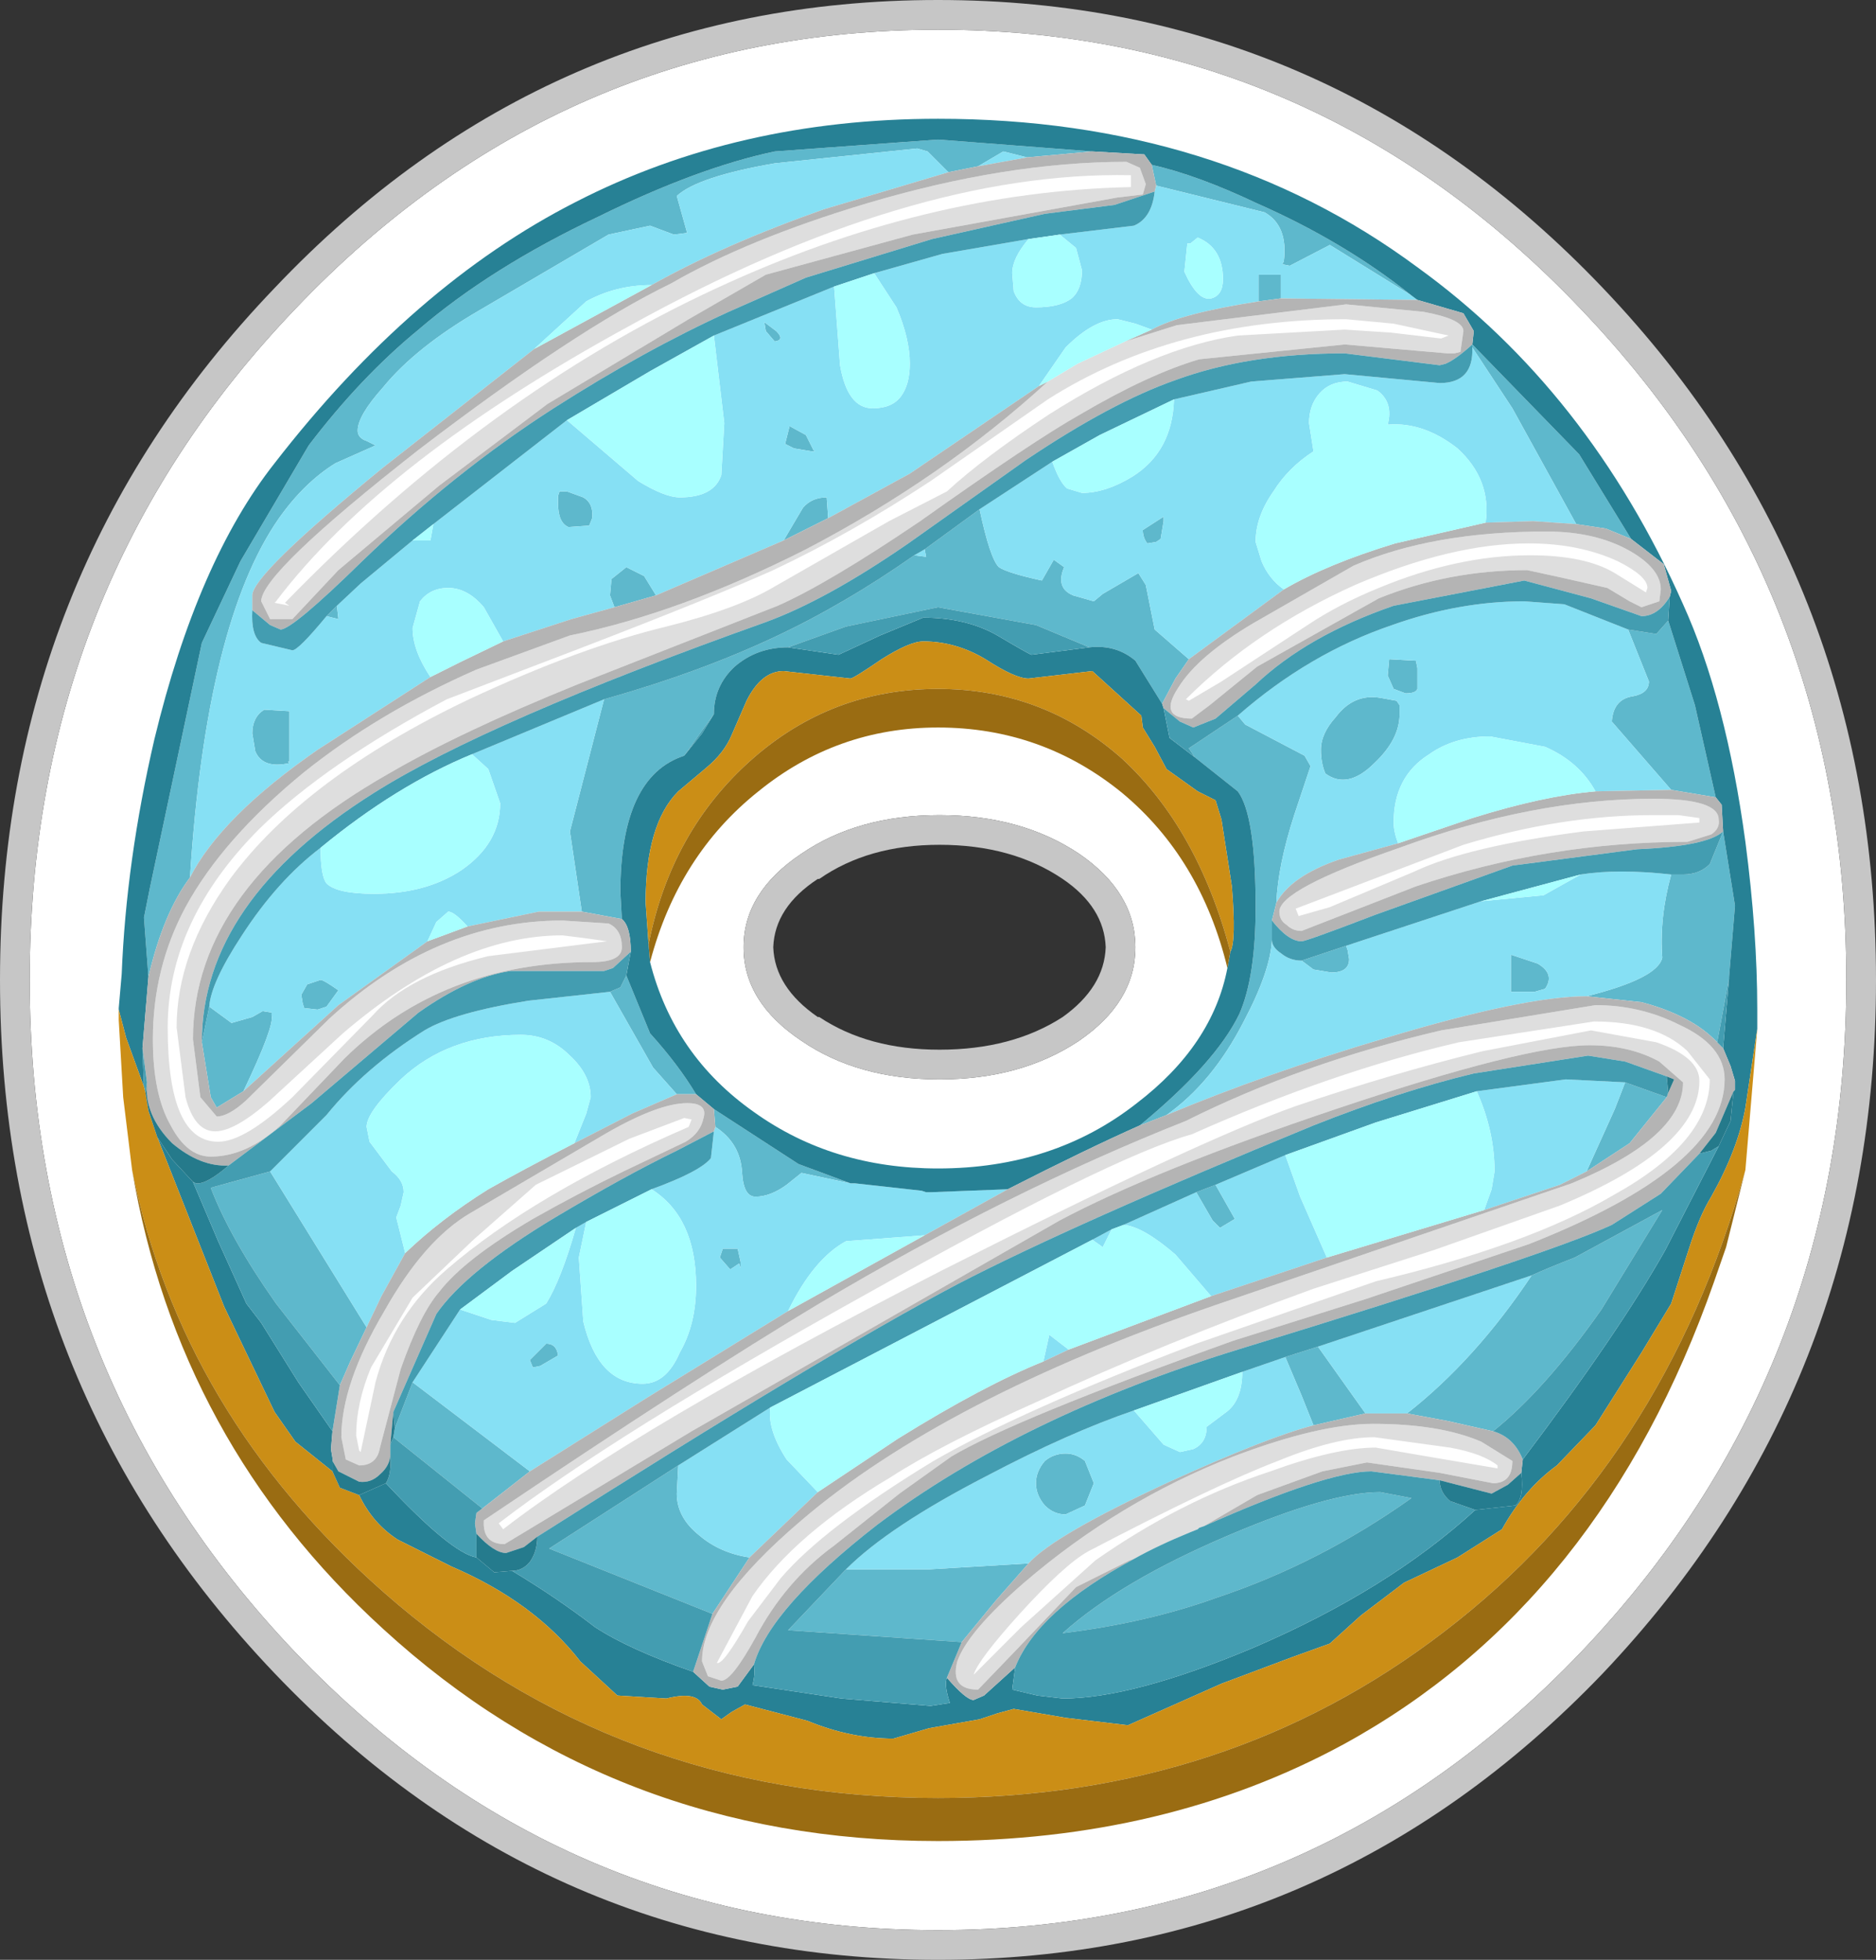 <?xml version="1.0" encoding="UTF-8" standalone="no"?>
<svg xmlns:ffdec="https://www.free-decompiler.com/flash" xmlns:xlink="http://www.w3.org/1999/xlink" ffdec:objectType="shape" height="66.0px" width="63.2px" xmlns="http://www.w3.org/2000/svg">
  <rect width="100%" height="100%" fill="#333333" stroke="none"/>
  <g transform="matrix(1.0, 0.0, 0.0, 1.0, 31.6, 33.0)">
    <path d="M6.65 -1.1 Q6.65 -2.95 4.75 -4.25 2.8 -5.55 0.05 -5.55 -2.7 -5.55 -4.6 -4.25 -6.55 -2.95 -6.55 -1.1 -6.55 0.75 -4.6 2.05 -2.7 3.35 0.05 3.35 2.8 3.35 4.75 2.05 6.65 0.75 6.65 -1.1 M30.6 0.0 Q30.6 13.25 21.65 22.65 12.7 32.0 0.0 32.0 -12.7 32.0 -21.65 22.65 -30.6 13.25 -30.6 0.0 -30.6 -13.25 -21.65 -22.6 -12.7 -32.0 0.0 -32.0 12.7 -32.0 21.65 -22.6 30.6 -13.25 30.6 0.0" fill="#ffffff" fill-rule="evenodd" stroke="none"/>
    <path d="M6.65 -1.1 Q6.65 0.75 4.75 2.05 2.8 3.35 0.05 3.35 -2.7 3.35 -4.6 2.05 -6.55 0.75 -6.55 -1.1 -6.55 -2.95 -4.6 -4.25 -2.7 -5.55 0.05 -5.55 2.8 -5.55 4.75 -4.25 6.65 -2.95 6.65 -1.1 M31.6 0.0 Q31.6 13.65 22.4 23.35 13.15 33.0 0.0 33.0 -13.15 33.0 -22.35 23.35 -31.6 13.65 -31.6 0.0 -31.6 -13.65 -22.35 -23.3 -13.15 -33.0 0.0 -33.0 13.15 -33.0 22.4 -23.3 31.6 -13.65 31.6 0.0 M5.65 -1.1 Q5.6 -2.45 4.2 -3.4 2.5 -4.55 0.05 -4.55 -2.35 -4.55 -4.0 -3.4 L-4.05 -3.4 Q-5.5 -2.45 -5.55 -1.1 -5.5 0.25 -4.05 1.25 L-4.0 1.25 Q-2.35 2.35 0.05 2.35 2.5 2.35 4.2 1.25 5.6 0.25 5.65 -1.1 M30.6 0.0 Q30.6 -13.25 21.65 -22.6 12.7 -32.0 0.0 -32.0 -12.7 -32.0 -21.65 -22.6 -30.6 -13.25 -30.6 0.0 -30.6 13.25 -21.65 22.65 -12.7 32.0 0.0 32.0 12.7 32.0 21.65 22.65 30.6 13.25 30.6 0.0" fill="#c6c6c6" fill-rule="evenodd" stroke="none"/>
    <path d="M-20.6 -12.25 L-20.25 -12.6 -20.2 -12.15 -20.6 -12.25 M3.0 -27.7 L2.2 -27.9 1.35 -27.4 0.35 -27.2 -0.35 -27.9 -0.7 -28.0 -5.5 -27.5 Q-8.1 -27.05 -8.8 -26.4 L-8.45 -25.15 -8.5 -25.15 -8.9 -25.1 -9.3 -25.25 -9.7 -25.4 -11.1 -25.1 -15.45 -22.55 Q-17.6 -21.3 -18.7 -19.95 -19.55 -19.0 -19.55 -18.5 -19.55 -18.25 -19.25 -18.15 L-18.95 -18.0 -20.3 -17.4 Q-21.35 -16.75 -22.2 -15.55 -24.65 -12.05 -25.2 -3.45 -26.1 -2.25 -26.6 -0.1 L-26.75 -2.1 -26.55 -3.1 -24.8 -11.35 -23.5 -14.1 -21.2 -18.0 Q-19.45 -20.3 -17.5 -21.9 -15.05 -24.0 -11.45 -25.7 -8.1 -27.35 -5.5 -27.9 L0.0 -28.3 5.2 -27.9 3.0 -27.7 M7.35 -26.75 L7.2 -27.45 Q8.75 -27.1 10.75 -26.15 13.7 -24.85 15.95 -23.05 L13.2 -24.75 11.85 -24.05 11.6 -24.1 11.65 -24.2 Q11.8 -25.4 11.0 -25.85 L7.35 -26.75 M18.0 -21.4 L21.6 -17.7 23.35 -14.85 22.5 -15.2 21.5 -15.35 19.35 -19.25 18.0 -21.3 18.0 -21.4 M24.6 -12.1 L25.5 -9.25 26.2 -6.15 24.7 -6.4 22.7 -8.7 Q22.75 -9.45 23.4 -9.55 23.95 -9.65 23.95 -10.05 L23.25 -11.8 24.2 -11.65 24.6 -12.1 M26.45 -5.0 L26.85 -2.5 26.65 -0.1 26.65 -0.05 26.25 2.1 Q25.4 1.2 23.7 0.75 L21.85 0.55 Q24.25 -0.05 24.4 -0.75 24.3 -2.1 24.7 -3.55 L25.1 -3.55 Q25.65 -3.55 26.0 -3.9 L26.45 -5.0 M-3.7 -15.55 L-5.2 -14.8 -4.55 -15.9 Q-4.25 -16.25 -3.75 -16.25 L-3.7 -15.55 M-9.5 -12.95 L-10.9 -12.55 -11.05 -12.95 -11.0 -13.5 -10.5 -13.9 -9.9 -13.6 -9.5 -12.95 M-24.8 2.1 L-24.55 0.9 -23.8 1.45 -23.1 1.25 -22.75 1.05 -22.45 1.1 -22.45 1.2 Q-22.35 1.55 -23.4 3.75 L-24.3 4.3 -24.5 3.95 -24.8 2.1 M-11.25 -9.45 Q-8.05 -10.35 -5.5 -11.55 -3.15 -12.65 -0.8 -14.3 L-0.4 -14.25 -0.45 -14.5 1.4 -15.85 Q1.75 -14.2 2.05 -13.9 2.35 -13.7 3.5 -13.45 L3.9 -14.15 4.25 -13.9 Q3.95 -13.2 4.55 -12.95 L5.25 -12.75 5.55 -13.0 6.75 -13.7 7.0 -13.3 7.2 -12.3 7.3 -11.8 8.45 -10.8 8.0 -10.15 7.55 -9.3 6.65 -10.75 Q6.0 -11.3 5.1 -11.2 L3.3 -11.95 0.0 -12.55 -3.1 -11.9 -5.05 -11.2 Q-6.1 -11.2 -6.85 -10.55 -7.55 -9.9 -7.55 -8.95 L-8.55 -7.55 Q-10.7 -6.85 -10.7 -2.95 L-10.65 -2.05 -12.0 -2.3 -12.4 -5.0 -11.25 -9.45 M11.55 -22.95 L10.8 -22.85 10.8 -23.75 11.55 -23.75 11.55 -22.95 M8.65 -7.5 L8.45 -7.8 10.1 -8.9 10.35 -8.6 12.35 -7.55 12.55 -7.2 12.0 -5.55 Q11.45 -3.85 11.4 -2.6 L11.25 -2.0 11.25 -1.35 Q11.2 -0.3 10.3 1.4 9.25 3.45 7.7 4.55 L6.8 4.9 Q9.35 2.8 10.15 1.15 10.7 -0.1 10.7 -2.45 10.7 -5.55 10.1 -6.35 L8.65 -7.5 M7.6 -15.6 L7.6 -15.45 7.5 -14.85 7.35 -14.75 7.05 -14.7 Q6.9 -14.9 6.9 -15.15 L7.6 -15.6 M-10.5 -0.15 L-9.7 1.8 Q-8.75 2.85 -8.15 3.85 L-8.8 3.85 -9.6 2.95 -11.05 0.4 -10.7 0.25 -10.5 -0.15 M-7.55 4.35 L-4.7 6.2 -2.95 6.85 -4.6 6.5 -5.1 6.9 Q-5.65 7.3 -6.15 7.3 -6.55 7.3 -6.6 6.5 -6.65 5.5 -7.5 4.95 L-7.55 4.35 M13.05 -6.95 Q12.9 -7.3 12.9 -7.75 12.9 -8.3 13.4 -8.85 14.0 -9.65 14.9 -9.5 L15.45 -9.4 15.55 -9.25 15.55 -8.95 Q15.55 -8.1 14.7 -7.3 13.8 -6.4 13.05 -6.95 M16.15 -10.5 L16.15 -9.8 Q16.1 -9.65 15.75 -9.65 L15.35 -9.8 15.15 -10.25 15.2 -10.8 16.1 -10.75 16.15 -10.5 M13.75 -1.15 L13.8 -1.0 13.85 -0.7 Q13.85 -0.25 13.25 -0.25 L12.65 -0.35 12.25 -0.65 13.75 -1.15 M20.45 0.3 L20.1 0.4 19.3 0.4 19.3 -0.3 19.3 -0.85 20.2 -0.55 Q20.8 -0.2 20.45 0.3 M24.55 3.95 L23.3 5.5 21.85 6.45 22.8 4.35 23.15 3.45 24.55 3.95 M-6.35 19.45 L-7.6 21.35 -13.1 19.15 -8.75 16.35 -8.8 17.3 Q-8.8 18.1 -8.05 18.7 -7.35 19.3 -6.35 19.45 M20.0 9.95 Q20.55 9.7 21.45 9.35 L24.4 7.75 22.35 11.1 Q20.45 13.8 18.7 15.2 L17.15 14.85 15.8 14.6 Q18.1 12.8 20.0 9.95 M9.35 6.9 L10.0 8.05 9.5 8.35 9.25 8.1 8.7 7.15 9.35 6.9 M-3.1 19.85 L-0.3 19.85 3.05 19.65 1.95 20.9 0.8 22.3 -5.05 21.9 -3.1 19.85 M12.65 15.0 L12.25 14.0 11.7 12.7 12.8 12.35 14.4 14.6 12.65 15.0 M5.25 16.95 L4.95 17.7 4.3 18.0 Q3.9 18.0 3.6 17.7 3.3 17.35 3.3 16.95 3.3 16.55 3.6 16.2 3.9 15.95 4.3 15.95 4.65 15.95 4.95 16.2 L5.25 16.95 M14.9 17.25 L15.95 17.45 Q12.85 19.65 9.4 20.8 7.05 21.65 4.2 22.0 6.15 20.25 9.8 18.7 13.2 17.25 14.9 17.25 M-21.85 -9.05 L-21.85 -7.35 -21.9 -7.35 -21.85 -7.3 Q-22.75 -7.1 -23.0 -7.7 L-23.1 -8.3 Q-23.1 -8.85 -22.7 -9.1 L-21.85 -9.05 M-5.5 -21.5 L-5.8 -21.85 -5.85 -22.15 -5.45 -21.85 Q-5.15 -21.55 -5.5 -21.5 M-4.2 -17.85 L-4.15 -17.8 -4.25 -17.8 -4.85 -17.9 -5.15 -18.05 -5.0 -18.65 -4.45 -18.35 -4.2 -17.85 M-12.8 -16.05 L-12.8 -16.3 -12.75 -16.45 -12.5 -16.45 -11.95 -16.25 Q-11.6 -16.05 -11.65 -15.55 L-11.75 -15.3 -12.45 -15.25 Q-12.8 -15.4 -12.8 -16.05 M-19.25 11.7 L-19.8 12.85 -20.15 13.65 -22.3 10.9 Q-23.85 8.7 -24.5 7.0 L-22.5 6.45 -19.25 11.7 M-6.75 9.05 L-6.65 9.5 -6.65 9.7 -6.7 9.55 -7.0 9.75 -7.35 9.35 -7.25 9.05 -6.75 9.05 M-17.7 13.55 L-13.75 16.55 -15.35 17.8 -18.35 15.4 -18.3 15.1 -17.7 13.55 M-12.8 12.65 L-13.4 13.0 -13.65 13.05 -13.75 12.8 -13.2 12.25 Q-12.85 12.25 -12.8 12.65 M-20.2 0.35 L-20.6 0.9 -20.9 1.0 -21.35 0.95 -21.4 0.8 -21.45 0.5 -21.25 0.15 -20.8 0.0 Q-20.7 0.0 -20.2 0.35" fill="#5eb8cc" fill-rule="evenodd" stroke="none"/>
    <path d="M4.1 -25.1 L6.6 -25.4 Q7.2 -25.65 7.3 -26.55 L7.35 -26.75 11.0 -25.85 Q11.8 -25.4 11.65 -24.2 L11.6 -24.1 11.85 -24.05 13.2 -24.75 15.95 -23.05 16.15 -22.9 11.55 -22.95 11.55 -23.75 10.8 -23.75 10.8 -22.85 Q8.2 -22.45 7.2 -21.9 L6.65 -22.1 6.05 -22.25 Q5.25 -22.25 4.3 -21.3 L3.4 -20.0 -0.95 -17.05 -3.7 -15.55 -3.75 -16.25 Q-4.25 -16.25 -4.55 -15.9 L-5.2 -14.8 -9.5 -12.95 -9.9 -13.6 -10.5 -13.9 -11.0 -13.5 -11.05 -12.95 -10.9 -12.55 -12.35 -12.15 -14.65 -11.4 -15.3 -12.55 Q-15.85 -13.2 -16.5 -13.2 -17.1 -13.2 -17.45 -12.75 L-17.7 -11.85 Q-17.7 -11.1 -17.1 -10.2 L-20.9 -7.75 Q-24.15 -5.5 -25.2 -3.45 -24.65 -12.05 -22.2 -15.55 -21.35 -16.75 -20.3 -17.4 L-18.95 -18.0 -19.25 -18.15 Q-19.55 -18.25 -19.55 -18.5 -19.55 -19.0 -18.7 -19.95 -17.6 -21.3 -15.45 -22.55 L-11.1 -25.1 -9.7 -25.4 -9.3 -25.25 -8.9 -25.1 -8.5 -25.15 -8.45 -25.15 -8.8 -26.4 Q-8.1 -27.05 -5.5 -27.5 L-0.7 -28.0 -0.35 -27.9 0.35 -27.2 -3.85 -25.95 Q-7.25 -24.75 -9.65 -23.4 -10.85 -23.4 -11.85 -22.85 L-13.6 -21.25 -18.7 -17.25 Q-23.1 -13.65 -23.1 -12.95 L-23.1 -12.45 Q-23.15 -11.6 -22.8 -11.35 L-21.75 -11.1 Q-21.55 -11.1 -20.6 -12.25 L-20.2 -12.15 -20.25 -12.6 -19.45 -13.35 -17.7 -14.8 -17.1 -14.8 -17.0 -15.35 -12.5 -18.85 -10.1 -16.8 Q-9.2 -16.25 -8.7 -16.25 -7.55 -16.25 -7.3 -17.0 L-7.2 -18.75 -7.55 -21.7 -3.5 -23.35 -3.3 -20.7 Q-3.05 -19.25 -2.2 -19.25 -1.55 -19.25 -1.25 -19.65 -0.95 -20.05 -0.95 -20.75 -0.95 -21.6 -1.4 -22.65 L-2.15 -23.8 0.15 -24.45 3.05 -24.95 Q2.5 -24.3 2.5 -23.8 L2.55 -23.2 Q2.75 -22.65 3.3 -22.65 4.1 -22.65 4.5 -22.95 4.85 -23.25 4.85 -23.9 L4.65 -24.65 4.1 -25.1 M1.35 -27.4 L2.2 -27.9 3.0 -27.7 1.35 -27.4 M8.3 -23.85 Q8.75 -22.85 9.2 -22.95 9.6 -23.05 9.6 -23.6 9.6 -24.65 8.75 -25.0 L8.5 -24.8 8.4 -24.8 8.3 -23.85 M7.95 -19.55 L10.55 -20.15 13.7 -20.4 15.3 -20.25 16.9 -20.1 Q18.05 -20.1 18.0 -21.3 L19.35 -19.25 21.5 -15.35 20.05 -15.45 18.45 -15.4 Q18.65 -16.85 17.5 -17.9 16.35 -18.8 15.15 -18.7 15.35 -19.45 14.8 -19.85 L13.8 -20.15 Q13.2 -20.15 12.85 -19.75 12.5 -19.35 12.5 -18.75 L12.65 -17.8 Q11.8 -17.25 11.3 -16.45 10.7 -15.6 10.7 -14.75 L10.9 -14.1 Q11.15 -13.5 11.65 -13.15 L8.45 -10.8 7.3 -11.8 7.2 -12.3 7.0 -13.3 6.75 -13.7 5.55 -13.0 5.25 -12.75 4.55 -12.95 Q3.95 -13.2 4.25 -13.9 L3.9 -14.15 3.5 -13.45 Q2.35 -13.7 2.05 -13.9 1.75 -14.2 1.4 -15.85 L3.85 -17.45 Q4.1 -16.75 4.35 -16.55 L4.85 -16.4 Q5.65 -16.4 6.55 -16.95 7.9 -17.8 7.95 -19.55 M-24.55 0.9 Q-24.5 0.1 -23.45 -1.5 -22.25 -3.35 -20.8 -4.45 -20.8 -3.5 -20.6 -3.25 -20.25 -2.9 -19.0 -2.9 -17.25 -2.9 -16.05 -3.7 -14.75 -4.6 -14.75 -5.95 L-15.15 -7.1 -15.7 -7.6 -11.25 -9.45 -12.4 -5.0 -12.0 -2.3 -13.45 -2.3 -15.85 -1.8 Q-16.3 -2.3 -16.5 -2.3 L-16.9 -1.95 -17.2 -1.3 -20.2 0.85 -23.4 3.75 Q-22.35 1.55 -22.45 1.2 L-22.45 1.1 -22.75 1.05 -23.1 1.25 -23.8 1.45 -24.55 0.9 M-0.8 -14.3 L-0.45 -14.5 -0.4 -14.25 -0.8 -14.3 M10.1 -8.9 Q12.5 -11.0 15.3 -11.95 17.55 -12.75 19.75 -12.75 L21.1 -12.65 23.25 -11.8 23.95 -10.05 Q23.95 -9.65 23.4 -9.55 22.75 -9.45 22.7 -8.7 L24.7 -6.4 22.15 -6.35 Q21.6 -7.35 20.45 -7.85 L18.6 -8.2 Q17.4 -8.2 16.55 -7.6 15.35 -6.85 15.35 -5.3 15.35 -5.0 15.5 -4.6 L13.5 -4.05 Q11.9 -3.5 11.4 -2.6 11.45 -3.85 12.0 -5.55 L12.55 -7.2 12.35 -7.55 10.35 -8.6 10.1 -8.9 M7.6 -15.6 L6.9 -15.15 Q6.9 -14.9 7.05 -14.7 L7.35 -14.75 7.5 -14.85 7.6 -15.45 7.6 -15.6 M-2.95 6.85 L-2.8 6.85 -0.55 7.1 -0.4 7.15 -0.25 7.15 2.35 7.05 -0.45 8.6 -3.1 8.8 Q-4.2 9.4 -5.05 11.15 L-9.85 14.1 -13.75 16.55 -17.7 13.55 -16.1 11.1 -15.05 11.45 -14.25 11.55 -13.2 10.9 Q-12.7 10.1 -12.2 8.35 L-11.85 8.15 -12.1 9.35 -11.95 11.5 Q-11.45 13.6 -9.95 13.6 -9.15 13.6 -8.7 12.55 -8.15 11.6 -8.15 10.3 -8.15 8.0 -9.65 7.05 -8.0 6.45 -7.65 6.0 L-7.55 5.1 -7.5 4.95 Q-6.65 5.5 -6.6 6.5 -6.55 7.3 -6.15 7.3 -5.65 7.3 -5.1 6.9 L-4.6 6.5 -2.95 6.85 M13.05 -6.95 Q13.8 -6.4 14.7 -7.3 15.55 -8.1 15.55 -8.95 L15.55 -9.25 15.45 -9.4 14.9 -9.5 Q14.0 -9.65 13.4 -8.85 12.9 -8.3 12.9 -7.75 12.9 -7.3 13.05 -6.95 M16.15 -10.5 L16.1 -10.75 15.2 -10.8 15.15 -10.25 15.35 -9.8 15.75 -9.65 Q16.1 -9.65 16.15 -9.8 L16.15 -10.5 M12.25 -0.65 L12.65 -0.35 13.25 -0.25 Q13.85 -0.25 13.85 -0.7 L13.8 -1.0 13.75 -1.15 18.3 -2.65 20.4 -2.85 21.65 -3.55 Q22.9 -3.75 24.7 -3.55 24.3 -2.1 24.4 -0.75 24.25 -0.05 21.85 0.55 19.75 0.55 15.1 1.95 11.05 3.15 7.7 4.55 9.25 3.45 10.3 1.4 11.2 -0.3 11.25 -1.35 11.25 -1.1 11.55 -0.9 11.85 -0.65 12.25 -0.65 M20.45 0.3 Q20.8 -0.2 20.2 -0.55 L19.3 -0.85 19.3 -0.3 19.3 0.4 20.1 0.4 20.45 0.3 M21.85 6.45 L20.95 6.9 18.4 7.75 18.65 7.05 18.75 6.45 Q18.75 5.1 18.15 3.75 L21.15 3.35 23.15 3.45 22.8 4.35 21.85 6.45 M13.1 9.35 L9.2 10.65 8.0 9.25 Q6.9 8.3 6.25 8.25 L8.7 7.15 9.25 8.1 9.5 8.35 10.0 8.05 9.35 6.9 11.7 5.9 12.2 7.3 13.1 9.35 M4.4 12.45 L3.55 12.85 3.75 11.95 4.4 12.45 M-4.05 17.25 L-6.35 19.45 Q-7.35 19.3 -8.05 18.7 -8.8 18.1 -8.8 17.3 L-8.75 16.35 -5.65 14.4 Q-5.75 15.15 -5.1 16.15 L-4.05 17.25 M12.8 12.35 L16.55 11.1 20.0 9.95 Q18.1 12.8 15.8 14.6 L14.4 14.6 12.8 12.35 M5.85 8.4 L5.55 9.0 5.2 8.75 5.85 8.4 M6.6 14.5 L7.6 15.65 8.15 15.9 8.6 15.8 Q9.05 15.6 9.05 15.05 L9.65 14.6 Q10.25 14.2 10.25 13.2 L11.7 12.7 12.25 14.0 12.65 15.0 Q11.1 15.4 7.8 16.9 3.9 18.7 3.05 19.65 L-0.3 19.85 -3.1 19.85 Q-1.65 18.4 1.65 16.7 4.4 15.25 6.6 14.5 M5.25 16.95 L4.95 16.2 Q4.65 15.95 4.3 15.95 3.9 15.95 3.6 16.2 3.3 16.55 3.3 16.95 3.3 17.35 3.6 17.7 3.9 18.0 4.3 18.0 L4.95 17.7 5.25 16.95 M-21.85 -9.05 L-22.7 -9.1 Q-23.1 -8.85 -23.1 -8.3 L-23.0 -7.7 Q-22.75 -7.1 -21.85 -7.3 L-21.9 -7.35 -21.85 -7.35 -21.85 -9.05 M-5.5 -21.5 Q-5.15 -21.55 -5.45 -21.85 L-5.85 -22.15 -5.8 -21.85 -5.5 -21.5 M-4.2 -17.85 L-4.45 -18.35 -5.0 -18.65 -5.15 -18.05 -4.85 -17.9 -4.25 -17.8 -4.15 -17.8 -4.2 -17.85 M-12.8 -16.05 Q-12.8 -15.4 -12.45 -15.25 L-11.75 -15.3 -11.65 -15.55 Q-11.6 -16.05 -11.95 -16.25 L-12.5 -16.45 -12.75 -16.45 -12.8 -16.3 -12.8 -16.05 M-8.8 3.85 L-10.3 4.5 -12.25 5.5 -11.85 4.5 -11.7 3.95 Q-11.7 3.2 -12.4 2.55 -13.1 1.85 -14.05 1.85 -16.5 1.85 -18.1 3.35 -19.25 4.45 -19.25 4.95 L-19.15 5.45 -18.4 6.45 Q-18.0 6.75 -18.0 7.15 L-18.1 7.6 -18.25 8.0 -17.95 9.2 -18.75 10.65 -19.25 11.7 -22.5 6.45 -20.6 4.55 Q-19.3 2.95 -17.3 1.7 -16.3 1.1 -13.8 0.7 L-11.05 0.4 -9.6 2.95 -8.8 3.85 M-6.75 9.05 L-7.25 9.05 -7.35 9.35 -7.0 9.75 -6.7 9.55 -6.65 9.7 -6.65 9.5 -6.75 9.05 M-12.8 12.65 Q-12.85 12.25 -13.2 12.25 L-13.75 12.8 -13.65 13.05 -13.4 13.0 -12.8 12.65 M-20.2 0.35 Q-20.7 0.0 -20.8 0.0 L-21.25 0.15 -21.45 0.5 -21.4 0.8 -21.35 0.95 -20.9 1.0 -20.6 0.9 -20.2 0.35" fill="#86e0f4" fill-rule="evenodd" stroke="none"/>
    <path d="M5.2 -27.9 L0.0 -28.3 -5.5 -27.9 Q-8.1 -27.35 -11.45 -25.7 -15.05 -24.0 -17.5 -21.9 -19.45 -20.3 -21.2 -18.0 L-23.5 -14.1 -24.8 -11.35 -26.55 -3.1 -26.75 -2.1 -26.6 -0.1 -26.8 2.3 -26.75 3.6 -27.35 1.95 -27.6 1.0 -27.6 0.95 -27.5 -0.2 Q-27.35 -4.0 -26.4 -8.1 -24.95 -14.1 -22.35 -17.4 -17.7 -23.4 -12.2 -26.2 -6.75 -29.0 0.0 -29.0 9.4 -29.0 16.15 -24.0 21.9 -19.85 25.1 -12.65 26.55 -9.45 27.2 -4.65 27.6 -1.6 27.6 1.0 L27.6 1.65 27.2 4.3 Q26.95 5.7 26.05 7.3 25.65 7.95 25.3 9.05 L24.7 10.9 23.7 12.55 22.15 15.0 20.85 16.35 Q19.75 17.15 19.0 18.5 L17.5 19.45 15.7 20.3 14.25 21.4 13.2 22.35 11.95 22.8 9.55 23.7 6.4 25.1 4.3 24.85 2.55 24.55 2.0 24.7 1.4 24.9 -0.3 25.2 -1.5 25.55 Q-2.95 25.55 -4.4 24.95 L-6.5 24.4 -6.95 24.65 -7.3 24.9 -7.95 24.4 Q-8.15 23.95 -9.15 24.2 L-10.8 24.1 -12.05 22.95 Q-13.6 20.95 -16.4 19.75 L-18.2 18.85 Q-19.05 18.3 -19.5 17.35 L-18.6 16.95 Q-16.4 19.3 -15.55 19.45 L-14.95 19.95 -14.35 19.9 Q-12.85 20.8 -11.55 21.8 -10.4 22.55 -8.25 23.3 L-7.7 23.8 -7.25 23.9 -6.75 23.8 -6.2 23.05 Q-6.15 23.4 -6.25 23.75 L-3.25 24.2 -0.25 24.45 0.4 24.35 Q0.2 23.75 0.3 23.5 0.95 24.25 1.2 24.25 L1.55 24.1 2.6 23.15 2.5 23.9 3.35 24.1 4.2 24.2 Q6.55 24.2 10.6 22.5 15.15 20.55 18.1 17.85 L19.45 17.7 Q19.75 17.45 19.65 16.6 L19.7 16.15 Q22.95 11.85 24.5 9.1 L26.3 5.6 26.7 4.75 26.8 3.75 26.85 3.7 26.85 3.4 26.7 2.9 26.45 2.3 26.65 -0.05 26.65 -0.1 26.85 -2.5 26.45 -5.0 26.4 -5.9 26.2 -6.15 25.5 -9.25 24.6 -12.1 24.65 -12.9 24.7 -13.1 24.45 -14.0 23.35 -14.85 21.6 -17.7 18.0 -21.4 18.05 -21.85 17.7 -22.45 16.15 -22.9 15.95 -23.05 Q13.7 -24.85 10.75 -26.15 8.75 -27.1 7.2 -27.45 L6.95 -27.8 5.2 -27.9 M7.55 -9.3 L7.6 -9.15 7.8 -8.15 8.65 -7.5 10.1 -6.35 Q10.7 -5.55 10.7 -2.45 10.7 -0.1 10.15 1.15 9.35 2.8 6.8 4.9 5.0 5.7 2.35 7.05 L-0.25 7.15 -0.4 7.15 -0.55 7.1 -2.8 6.85 -2.95 6.85 -4.7 6.2 -7.55 4.35 -8.15 3.85 Q-8.75 2.85 -9.7 1.8 L-10.5 -0.15 -10.35 -0.95 Q-10.35 -1.8 -10.65 -2.05 L-10.7 -2.95 Q-10.7 -6.85 -8.55 -7.55 L-7.95 -8.3 -7.55 -8.95 Q-7.55 -9.9 -6.85 -10.55 -6.1 -11.2 -5.05 -11.2 L-3.35 -10.95 -1.95 -11.6 -0.5 -12.2 Q0.95 -12.2 2.0 -11.6 3.1 -10.95 3.15 -10.95 L5.1 -11.2 Q6.0 -11.3 6.65 -10.75 L7.55 -9.3 M9.85 -0.95 Q10.05 -1.3 9.9 -3.15 L9.55 -5.4 9.35 -6.05 8.75 -6.35 7.7 -7.1 7.3 -7.85 6.9 -8.5 6.85 -8.9 5.2 -10.4 3.05 -10.15 Q2.6 -10.15 1.6 -10.8 0.6 -11.4 -0.5 -11.4 -0.95 -11.4 -1.9 -10.8 -2.85 -10.15 -2.95 -10.15 L-5.2 -10.4 Q-5.95 -10.4 -6.45 -9.4 L-6.95 -8.25 Q-7.2 -7.65 -7.8 -7.15 L-8.75 -6.35 Q-9.85 -5.25 -9.85 -2.6 L-9.75 -1.2 -9.7 -0.6 Q-8.9 2.55 -6.2 4.45 -3.55 6.35 0.0 6.35 3.9 6.35 6.7 4.15 9.25 2.2 9.75 -0.4 L9.85 -0.95 M-20.4 15.2 L-20.45 15.8 -20.4 16.1 -20.4 16.2 -20.4 16.55 -21.65 15.55 -22.35 14.55 -24.05 11.0 -26.3 5.3 -25.8 6.05 -25.1 6.8 -24.25 8.8 -23.3 10.9 -22.8 11.55 -21.55 13.55 -20.4 15.2" fill="#278195" fill-rule="evenodd" stroke="none"/>
    <path d="M-22.3 -12.75 Q-18.7 -17.5 -10.35 -22.05 -0.95 -27.25 6.5 -27.1 L6.5 -26.7 Q-0.45 -26.55 -7.45 -23.3 -15.15 -19.75 -22.0 -12.7 L-21.85 -12.6 -22.35 -12.7 -22.3 -12.75 M10.1 -21.7 Q7.3 -21.3 3.75 -19.05 1.55 -17.6 0.3 -16.45 L-1.65 -15.45 -5.5 -13.25 Q-6.75 -12.5 -9.15 -11.9 -12.05 -11.2 -15.8 -9.45 -21.35 -6.8 -23.85 -3.4 -25.65 -0.9 -25.65 1.6 L-25.35 3.95 Q-25.05 5.1 -24.35 5.1 -23.7 5.1 -22.55 4.1 L-20.05 1.8 Q-16.2 -1.5 -12.65 -1.5 L-11.85 -1.4 -11.15 -1.3 -15.15 -0.8 Q-17.85 -0.15 -19.05 1.2 L-21.75 3.95 Q-23.35 5.45 -24.25 5.45 -25.95 5.45 -25.95 1.6 -25.95 -2.0 -22.85 -5.1 -20.6 -7.3 -16.55 -9.45 L-12.1 -11.15 Q-7.55 -12.9 -5.55 -13.8 -2.9 -15.05 -0.25 -16.8 L3.7 -19.55 Q7.95 -22.25 13.75 -22.25 L15.35 -22.1 17.2 -21.7 16.95 -21.6 15.25 -21.8 13.7 -21.9 10.1 -21.7 M8.35 -9.45 Q10.7 -11.8 14.05 -13.3 17.3 -14.7 19.9 -14.7 21.6 -14.7 22.9 -14.1 23.9 -13.6 23.9 -13.2 L23.85 -13.05 22.8 -13.7 Q21.8 -14.3 19.95 -14.3 17.5 -14.3 14.85 -13.2 13.5 -12.65 12.45 -11.95 L9.55 -10.05 8.45 -9.4 8.35 -9.45 M25.65 -5.3 L21.75 -5.0 Q17.85 -4.5 16.05 -3.65 L13.2 -2.45 12.15 -2.15 12.05 -2.4 17.7 -4.55 Q21.0 -5.55 24.1 -5.55 L24.95 -5.55 25.65 -5.45 25.65 -5.3 M8.55 5.2 Q13.25 3.1 17.55 2.1 L22.1 1.4 Q24.2 1.4 25.25 2.4 L26.0 3.35 Q26.0 5.45 22.75 7.25 19.85 8.95 14.75 10.15 L8.7 12.25 Q2.8 14.5 -0.15 16.2 -3.85 18.45 -5.3 20.15 L-6.4 21.6 Q-7.25 23.1 -7.45 23.0 L-6.25 20.75 Q-4.8 18.65 -1.6 16.75 0.1 15.65 3.35 14.2 7.55 12.25 12.65 10.4 L16.7 9.1 20.95 7.6 Q25.65 5.65 25.65 3.4 25.65 2.6 24.2 2.1 L22.0 1.7 18.35 2.4 Q15.3 3.15 12.05 4.25 8.8 5.4 0.1 9.8 -10.25 15.1 -14.65 18.5 L-14.8 18.3 Q-10.9 15.3 -2.45 10.6 5.85 5.95 8.55 5.2 M1.2 23.4 Q1.35 22.9 2.75 21.35 4.25 19.7 5.05 19.25 9.35 17.0 11.45 16.2 13.4 15.4 14.7 15.4 L17.25 15.75 Q18.35 15.95 18.85 16.35 L18.85 16.45 16.2 16.0 14.75 15.75 Q13.4 15.75 11.2 16.55 8.15 17.55 5.3 19.55 L2.8 21.8 1.2 23.4 M-8.4 4.95 Q-13.6 7.2 -16.55 9.75 -18.35 11.3 -18.95 13.55 L-19.45 15.9 -19.5 15.85 -19.6 15.35 Q-19.6 14.25 -19.1 13.05 L-17.7 10.7 -15.65 8.75 -13.55 6.9 -10.4 5.35 -8.55 4.65 -8.3 4.7 -8.4 4.95" fill="#ffffff" fill-rule="evenodd" stroke="none"/>
    <path d="M-22.3 -12.75 L-22.35 -12.7 -21.85 -12.6 -22.0 -12.7 Q-15.15 -19.75 -7.45 -23.3 -0.45 -26.55 6.5 -26.7 L6.5 -27.1 Q-0.95 -27.25 -10.35 -22.05 -18.7 -17.5 -22.3 -12.75 M-9.0 -23.45 Q-6.4 -24.95 -2.4 -26.15 2.3 -27.55 6.35 -27.55 L6.8 -27.35 7.0 -26.8 6.9 -26.45 6.05 -26.35 -0.85 -25.1 -5.8 -23.75 -8.4 -22.25 -13.15 -19.4 -16.8 -16.65 -20.2 -13.8 -21.75 -12.15 -21.95 -12.15 -22.5 -12.15 -22.8 -12.75 Q-22.8 -13.7 -17.5 -17.85 -12.2 -21.9 -9.0 -23.45 M10.1 -21.7 L13.7 -21.9 15.25 -21.8 16.95 -21.6 17.2 -21.7 15.35 -22.1 13.75 -22.25 Q7.95 -22.25 3.7 -19.55 L-0.25 -16.8 Q-2.9 -15.05 -5.55 -13.8 -7.55 -12.9 -12.1 -11.15 L-16.55 -9.45 Q-20.6 -7.3 -22.85 -5.1 -25.95 -2.0 -25.95 1.6 -25.95 5.45 -24.25 5.45 -23.35 5.45 -21.75 3.95 L-19.05 1.2 Q-17.85 -0.15 -15.15 -0.8 L-11.15 -1.3 -11.85 -1.4 -12.65 -1.5 Q-16.2 -1.5 -20.05 1.8 L-22.55 4.1 Q-23.7 5.1 -24.35 5.1 -25.05 5.1 -25.35 3.95 L-25.65 1.6 Q-25.65 -0.9 -23.85 -3.4 -21.35 -6.8 -15.8 -9.45 -12.05 -11.2 -9.15 -11.9 -6.75 -12.5 -5.5 -13.25 L-1.65 -15.45 0.3 -16.45 Q1.55 -17.6 3.75 -19.05 7.3 -21.3 10.1 -21.7 M6.3 -21.5 L8.05 -22.05 13.75 -22.75 16.35 -22.5 Q17.7 -22.25 17.7 -21.85 L17.6 -21.15 17.4 -21.1 17.15 -21.1 13.7 -21.4 8.8 -20.9 Q7.1 -20.4 4.8 -19.05 3.2 -18.15 -0.6 -15.45 -3.7 -13.35 -5.4 -12.6 L-12.15 -9.95 Q-16.1 -8.35 -18.5 -6.95 -25.1 -3.2 -25.1 2.0 L-24.85 3.95 -24.3 4.6 Q-23.9 4.6 -23.3 4.05 L-20.5 1.3 Q-16.9 -2.0 -12.65 -2.0 L-11.1 -1.9 Q-10.65 -1.7 -10.65 -1.1 -10.65 -0.6 -11.65 -0.6 -16.7 -0.6 -20.0 2.65 L-22.15 4.9 Q-23.3 5.95 -24.5 5.95 -25.3 5.95 -25.85 4.9 -26.45 3.85 -26.45 2.0 -26.45 -0.4 -25.35 -2.45 -24.1 -4.75 -21.35 -7.0 -18.85 -9.0 -15.55 -10.45 L-12.4 -11.6 Q-8.7 -12.35 -4.45 -14.5 0.15 -16.9 3.7 -20.15 L4.7 -20.75 6.3 -21.5 M8.55 -8.8 Q7.4 -8.8 8.1 -9.85 8.75 -10.9 10.6 -12.0 L14.0 -13.95 Q16.65 -15.1 20.5 -15.1 22.15 -15.1 23.3 -14.45 24.35 -13.85 24.35 -13.15 L24.3 -12.75 23.7 -12.55 23.3 -12.75 22.55 -13.2 21.0 -13.55 19.85 -13.8 Q17.2 -13.8 14.85 -12.85 L10.75 -10.55 9.15 -9.25 8.55 -8.8 M8.35 -9.45 L8.45 -9.4 9.55 -10.05 12.45 -11.95 Q13.5 -12.65 14.85 -13.2 17.5 -14.3 19.95 -14.3 21.8 -14.3 22.8 -13.7 L23.85 -13.05 23.9 -13.2 Q23.9 -13.6 22.9 -14.1 21.6 -14.7 19.9 -14.7 17.3 -14.7 14.05 -13.3 10.7 -11.8 8.35 -9.45 M24.1 -6.1 Q26.3 -6.1 26.3 -5.4 26.35 -5.1 26.05 -4.9 L25.25 -4.65 Q20.55 -4.65 16.1 -3.15 L12.25 -1.65 Q11.95 -1.65 11.75 -1.85 11.5 -2.0 11.5 -2.3 11.5 -3.05 15.55 -4.45 20.05 -6.1 24.1 -6.1 M25.65 -5.3 L25.65 -5.45 24.95 -5.55 24.1 -5.55 Q21.0 -5.55 17.7 -4.55 L12.05 -2.4 12.15 -2.15 13.2 -2.45 16.05 -3.65 Q17.85 -4.5 21.75 -5.0 L25.65 -5.3 M8.55 5.2 Q5.85 5.95 -2.45 10.6 -10.9 15.3 -14.8 18.3 L-14.65 18.5 Q-10.25 15.1 0.1 9.8 8.8 5.4 12.05 4.25 15.3 3.15 18.35 2.4 L22.0 1.7 24.2 2.1 Q25.65 2.6 25.65 3.4 25.65 5.65 20.95 7.6 L16.7 9.1 12.65 10.4 Q7.55 12.25 3.35 14.2 0.1 15.65 -1.6 16.75 -4.8 18.65 -6.25 20.75 L-7.45 23.0 Q-7.25 23.1 -6.4 21.6 L-5.3 20.15 Q-3.85 18.45 -0.15 16.2 2.8 14.5 8.7 12.25 L14.75 10.15 Q19.85 8.95 22.75 7.25 26.0 5.45 26.0 3.35 L25.25 2.4 Q24.2 1.4 22.1 1.4 L17.55 2.1 Q13.25 3.1 8.55 5.2 M8.35 4.75 Q12.25 2.8 16.95 1.7 L22.15 0.85 Q23.65 0.85 24.95 1.5 26.5 2.2 26.5 3.35 26.5 6.3 19.9 8.9 L14.4 10.75 9.95 12.15 Q2.55 14.8 0.45 16.05 L-1.3 17.3 -3.5 19.05 Q-5.15 20.25 -6.15 22.15 -6.95 23.6 -7.3 23.6 L-7.75 23.45 -7.95 22.95 Q-7.95 21.05 -4.6 18.2 0.2 14.1 9.35 10.95 L21.35 6.85 Q25.1 5.3 25.1 3.45 L24.3 2.75 Q23.3 2.2 21.95 2.2 19.8 2.2 13.4 4.35 7.3 6.4 4.1 8.1 L-8.3 15.2 -14.6 19.0 Q-15.35 19.0 -15.3 18.2 -8.1 13.35 -4.0 10.9 2.4 7.1 8.35 4.75 M8.95 18.4 L8.8 18.45 8.75 18.5 8.5 18.6 Q7.4 19.05 6.6 19.5 L6.45 19.55 4.65 20.45 2.65 22.55 1.35 23.9 Q0.4 23.9 0.65 22.95 1.0 21.95 2.9 20.3 6.1 17.55 9.95 16.05 12.85 14.95 14.65 14.95 16.9 14.95 18.3 15.55 L19.35 16.2 Q19.35 16.95 18.7 16.95 L16.9 16.6 14.45 16.25 12.95 16.55 10.75 17.35 8.95 18.4 M1.2 23.4 L2.8 21.8 5.3 19.55 Q8.15 17.55 11.2 16.55 13.4 15.75 14.75 15.75 L16.2 16.0 18.85 16.45 18.85 16.35 Q18.35 15.95 17.25 15.75 L14.7 15.4 Q13.4 15.4 11.45 16.2 9.35 17.0 5.05 19.25 4.25 19.7 2.75 21.35 1.35 22.9 1.2 23.4 M-8.45 4.15 Q-7.75 4.15 -7.9 4.65 -8.0 5.15 -8.5 5.45 L-10.6 6.45 Q-12.15 7.2 -13.65 8.05 -15.95 9.4 -16.8 10.5 -17.45 11.25 -18.1 13.1 L-18.8 15.75 Q-18.9 16.35 -19.5 16.35 L-19.95 16.15 -20.1 15.4 Q-20.1 13.6 -18.65 11.15 -17.3 8.75 -15.75 7.85 L-11.15 5.15 Q-9.4 4.15 -8.45 4.15 M-8.4 4.95 L-8.3 4.7 -8.55 4.65 -10.4 5.35 -13.55 6.9 -15.65 8.75 -17.7 10.7 -19.1 13.05 Q-19.6 14.25 -19.6 15.35 L-19.5 15.85 -19.45 15.9 -18.95 13.55 Q-18.35 11.3 -16.55 9.75 -13.6 7.2 -8.4 4.95" fill="#dedede" fill-rule="evenodd" stroke="none"/>
    <path d="M7.3 -26.55 L5.95 -26.1 3.6 -25.8 -0.2 -24.95 -4.45 -23.65 -7.05 -22.5 Q-9.9 -21.2 -12.95 -19.25 -16.3 -17.1 -19.4 -14.1 -21.75 -11.8 -22.15 -11.8 L-22.5 -11.95 -23.1 -12.45 -23.1 -12.95 Q-23.1 -13.65 -18.7 -17.25 L-13.6 -21.25 -9.65 -23.4 Q-7.25 -24.75 -3.85 -25.95 L0.35 -27.2 1.35 -27.4 3.0 -27.7 5.2 -27.9 6.95 -27.8 7.2 -27.45 7.35 -26.75 7.3 -26.55 M-26.6 -0.1 Q-26.1 -2.25 -25.2 -3.45 -24.15 -5.5 -20.9 -7.75 L-17.1 -10.2 -16.1 -10.7 -14.65 -11.4 -12.35 -12.15 -10.9 -12.55 -9.5 -12.95 -5.2 -14.8 -3.7 -15.55 -0.95 -17.05 3.4 -20.0 3.7 -20.15 Q0.15 -16.9 -4.45 -14.5 -8.7 -12.35 -12.4 -11.6 L-15.55 -10.45 Q-18.85 -9.0 -21.35 -7.0 -24.1 -4.75 -25.35 -2.45 -26.45 -0.4 -26.45 2.0 -26.45 3.85 -25.85 4.9 -25.3 5.95 -24.5 5.95 -23.3 5.95 -22.15 4.9 L-20.0 2.65 Q-16.7 -0.6 -11.65 -0.6 -10.65 -0.6 -10.65 -1.1 -10.65 -1.7 -11.1 -1.9 L-12.65 -2.0 Q-16.9 -2.0 -20.5 1.3 L-23.3 4.05 Q-23.9 4.6 -24.3 4.6 L-24.85 3.95 -25.1 2.0 Q-25.1 -3.2 -18.5 -6.95 -16.1 -8.35 -12.15 -9.95 L-5.4 -12.6 Q-3.7 -13.35 -0.6 -15.45 3.2 -18.15 4.8 -19.05 7.1 -20.4 8.8 -20.9 L13.7 -21.4 17.15 -21.1 17.4 -21.1 17.6 -21.15 17.7 -21.85 Q17.7 -22.25 16.35 -22.5 L13.75 -22.75 8.05 -22.05 6.3 -21.5 7.2 -21.9 Q8.2 -22.45 10.8 -22.85 L11.55 -22.95 16.15 -22.9 17.7 -22.45 18.05 -21.85 18.0 -21.4 Q17.45 -20.9 17.1 -20.75 L16.9 -20.7 15.3 -20.9 13.7 -21.1 Q10.45 -21.1 8.0 -20.2 5.85 -19.45 2.95 -17.5 L-1.0 -14.7 Q-3.75 -12.8 -5.8 -12.05 -15.2 -8.7 -19.0 -6.3 -24.8 -2.65 -24.8 2.1 L-24.5 3.95 -24.3 4.3 -23.4 3.75 -20.2 0.85 -17.2 -1.3 -15.85 -1.8 -13.45 -2.3 -12.0 -2.3 -10.65 -2.05 Q-10.35 -1.8 -10.35 -0.95 L-10.95 -0.4 -11.25 -0.3 -14.4 -0.3 Q-15.8 -0.1 -17.5 1.1 L-21.1 4.15 -23.9 6.25 Q-24.85 6.3 -25.8 5.5 -26.75 4.55 -26.65 3.45 L-26.8 2.3 -26.6 -0.1 M-9.0 -23.45 Q-12.2 -21.9 -17.5 -17.85 -22.8 -13.7 -22.8 -12.75 L-22.5 -12.15 -21.95 -12.15 -21.75 -12.15 -20.2 -13.8 -16.8 -16.65 -13.15 -19.4 -8.4 -22.25 -5.8 -23.75 -0.85 -25.1 6.05 -26.35 6.9 -26.45 7.0 -26.8 6.8 -27.35 6.35 -27.55 Q2.3 -27.55 -2.4 -26.15 -6.4 -24.95 -9.0 -23.45 M23.35 -14.85 L24.45 -14.0 24.7 -13.1 24.65 -12.9 Q24.25 -12.25 23.7 -12.25 L22.0 -12.85 19.75 -13.45 15.35 -12.6 Q12.45 -11.6 10.7 -9.95 L9.35 -8.8 8.6 -8.5 8.15 -8.7 7.6 -9.15 7.55 -9.3 8.0 -10.15 8.45 -10.8 11.65 -13.15 Q13.1 -14.0 15.4 -14.7 L18.45 -15.4 20.05 -15.45 21.5 -15.35 22.5 -15.2 23.35 -14.85 M26.2 -6.15 L26.4 -5.9 26.45 -5.0 Q25.9 -4.5 23.55 -4.4 L19.35 -3.85 14.75 -2.2 Q12.4 -1.3 12.25 -1.3 11.8 -1.3 11.25 -2.0 L11.4 -2.6 Q11.9 -3.5 13.5 -4.05 L15.5 -4.6 18.0 -5.45 Q20.4 -6.2 22.15 -6.35 L24.7 -6.4 26.2 -6.15 M26.45 2.3 L26.7 2.9 26.85 3.4 26.85 3.7 26.8 3.75 26.2 5.15 25.65 5.85 24.35 7.2 22.7 8.25 Q20.55 9.25 10.1 12.45 2.8 14.7 -2.05 18.35 -5.65 21.15 -6.2 23.05 L-6.75 23.8 -7.25 23.9 -7.7 23.8 -8.25 23.3 -7.6 21.35 -6.35 19.45 -4.05 17.25 -1.35 15.45 Q1.55 13.65 3.55 12.85 L4.4 12.45 9.2 10.65 13.1 9.35 18.4 7.75 20.95 6.9 21.85 6.45 23.3 5.5 24.55 3.95 24.6 3.8 24.8 3.35 24.55 3.25 23.15 2.75 21.9 2.55 18.05 3.15 Q15.55 3.75 12.65 4.9 4.5 8.25 0.65 10.25 -3.9 12.65 -13.5 18.75 L-13.95 19.1 -14.55 19.3 Q-14.95 19.3 -15.55 18.65 L-15.6 18.3 -15.55 17.95 -15.35 17.8 -13.75 16.55 -9.85 14.1 -5.05 11.15 -0.45 8.6 2.35 7.05 Q5.0 5.7 6.8 4.9 L7.7 4.55 Q11.05 3.15 15.1 1.95 19.75 0.55 21.85 0.55 L23.7 0.75 Q25.4 1.2 26.25 2.1 L26.45 2.3 M19.7 16.15 L19.65 16.6 19.2 17.0 18.65 17.3 16.9 16.85 14.6 16.55 Q13.1 16.55 8.95 18.4 L10.75 17.35 12.95 16.55 14.45 16.25 16.9 16.6 18.7 16.95 Q19.35 16.95 19.35 16.2 L18.3 15.55 Q16.9 14.95 14.65 14.95 12.85 14.95 9.95 16.05 6.1 17.55 2.9 20.3 1.0 21.95 0.65 22.95 0.4 23.9 1.35 23.9 L2.65 22.55 4.65 20.45 6.45 19.55 6.6 19.5 Q3.35 21.25 2.6 23.15 L1.55 24.1 1.2 24.25 Q0.95 24.25 0.3 23.5 L0.8 22.3 1.95 20.9 3.05 19.65 Q3.9 18.7 7.8 16.9 11.1 15.4 12.65 15.0 L14.4 14.6 15.8 14.6 17.15 14.85 18.7 15.2 Q19.4 15.4 19.7 16.15 M8.55 -8.8 L9.15 -9.25 10.75 -10.55 14.85 -12.85 Q17.2 -13.8 19.85 -13.8 L21.0 -13.55 22.55 -13.2 23.3 -12.75 23.7 -12.55 24.3 -12.75 24.35 -13.15 Q24.35 -13.85 23.3 -14.45 22.15 -15.1 20.5 -15.1 16.65 -15.1 14.0 -13.95 L10.6 -12.0 Q8.75 -10.9 8.1 -9.85 7.4 -8.8 8.55 -8.8 M-8.15 3.85 L-7.55 4.35 -7.5 4.95 -7.55 5.1 -8.8 5.75 Q-10.55 6.6 -12.9 8.0 -15.9 9.8 -16.9 11.25 L-18.35 14.55 -18.45 15.65 -18.45 15.95 Q-18.45 16.35 -18.8 16.65 -19.1 16.95 -19.5 16.9 L-20.2 16.55 -20.4 16.2 -20.4 16.1 -20.45 15.8 -20.4 15.2 -20.15 13.65 -19.8 12.85 -19.25 11.7 -18.75 10.65 -17.95 9.2 Q-16.75 8.05 -15.15 7.05 -14.0 6.4 -12.25 5.5 L-10.3 4.5 -8.8 3.85 -8.15 3.85 M24.1 -6.1 Q20.05 -6.1 15.55 -4.45 11.5 -3.05 11.5 -2.3 11.5 -2.0 11.75 -1.85 11.95 -1.65 12.25 -1.65 L16.1 -3.15 Q20.55 -4.65 25.25 -4.65 L26.05 -4.9 Q26.35 -5.1 26.3 -5.4 26.3 -6.1 24.1 -6.1 M8.35 4.75 Q2.4 7.1 -4.0 10.9 -8.1 13.35 -15.3 18.2 -15.35 19.0 -14.6 19.0 L-8.3 15.2 4.1 8.1 Q7.3 6.4 13.4 4.35 19.8 2.2 21.95 2.2 23.3 2.2 24.3 2.75 L25.1 3.45 Q25.1 5.3 21.35 6.85 L9.35 10.95 Q0.2 14.1 -4.6 18.2 -7.95 21.05 -7.95 22.95 L-7.75 23.45 -7.3 23.6 Q-6.95 23.6 -6.15 22.15 -5.15 20.25 -3.5 19.05 L-1.3 17.3 0.45 16.05 Q2.55 14.8 9.95 12.15 L14.4 10.75 19.9 8.9 Q26.5 6.3 26.5 3.35 26.5 2.2 24.95 1.5 23.65 0.85 22.15 0.85 L16.95 1.7 Q12.25 2.8 8.35 4.75 M-8.45 4.15 Q-9.4 4.15 -11.15 5.15 L-15.75 7.85 Q-17.3 8.75 -18.65 11.15 -20.1 13.6 -20.1 15.4 L-19.95 16.15 -19.5 16.35 Q-18.9 16.35 -18.8 15.75 L-18.1 13.1 Q-17.45 11.25 -16.8 10.5 -15.95 9.4 -13.65 8.05 -12.15 7.2 -10.6 6.45 L-8.5 5.45 Q-8.0 5.15 -7.9 4.65 -7.75 4.15 -8.45 4.15" fill="#b4b4b4" fill-rule="evenodd" stroke="none"/>
    <path d="M4.1 -25.1 L3.05 -24.95 0.15 -24.45 -2.15 -23.8 -3.5 -23.35 -7.55 -21.7 -9.7 -20.5 -12.5 -18.85 -17.0 -15.35 -17.7 -14.8 -19.45 -13.35 -20.25 -12.6 -20.6 -12.25 Q-21.55 -11.1 -21.75 -11.1 L-22.8 -11.35 Q-23.15 -11.6 -23.1 -12.45 L-22.5 -11.95 -22.15 -11.8 Q-21.75 -11.8 -19.4 -14.1 -16.3 -17.1 -12.95 -19.25 -9.9 -21.2 -7.05 -22.5 L-4.45 -23.65 -0.2 -24.95 3.6 -25.8 5.95 -26.1 7.3 -26.55 Q7.2 -25.65 6.6 -25.4 L4.1 -25.1 M24.65 -12.9 L24.6 -12.1 24.2 -11.65 23.25 -11.8 21.1 -12.65 19.75 -12.75 Q17.55 -12.75 15.3 -11.95 12.5 -11.0 10.1 -8.9 L8.45 -7.8 8.65 -7.5 7.8 -8.15 7.6 -9.15 8.15 -8.7 8.6 -8.5 9.35 -8.8 10.7 -9.95 Q12.45 -11.6 15.35 -12.6 L19.75 -13.45 22.0 -12.85 23.7 -12.25 Q24.25 -12.25 24.65 -12.9 M26.65 -0.05 L26.45 2.3 26.25 2.1 26.65 -0.05 M26.3 5.6 L24.5 9.1 Q22.95 11.85 19.7 16.15 19.4 15.4 18.7 15.2 20.45 13.8 22.35 11.1 L24.4 7.75 21.45 9.35 Q20.55 9.7 20.0 9.95 L16.55 11.1 12.8 12.35 11.7 12.7 10.25 13.2 6.6 14.5 Q4.4 15.25 1.65 16.7 -1.65 18.4 -3.1 19.85 L-5.05 21.9 0.8 22.3 0.3 23.5 Q0.2 23.75 0.4 24.35 L-0.25 24.45 -3.25 24.2 -6.25 23.75 Q-6.15 23.4 -6.2 23.05 -5.65 21.15 -2.05 18.35 2.8 14.7 10.1 12.45 20.55 9.25 22.7 8.25 L24.35 7.2 25.65 5.85 26.05 5.75 26.3 5.6 M18.1 17.85 Q15.15 20.55 10.6 22.5 6.55 24.2 4.2 24.2 L3.35 24.1 2.5 23.9 2.6 23.15 Q3.35 21.25 6.6 19.5 7.4 19.05 8.5 18.6 L8.75 18.5 8.8 18.45 8.95 18.4 Q13.1 16.55 14.6 16.55 L16.9 16.85 Q16.9 17.25 17.25 17.55 L18.1 17.85 M-8.25 23.3 Q-10.4 22.55 -11.55 21.8 -12.85 20.8 -14.35 19.9 -14.0 19.9 -13.75 19.6 -13.5 19.25 -13.5 18.75 -3.9 12.65 0.65 10.25 4.5 8.25 12.65 4.9 15.55 3.75 18.05 3.15 L21.9 2.55 23.15 2.75 24.55 3.25 24.6 3.8 24.55 3.95 23.15 3.45 21.15 3.35 18.15 3.75 14.75 4.8 11.7 5.9 9.35 6.9 8.7 7.15 6.25 8.25 5.85 8.4 5.2 8.75 -5.65 14.4 -8.75 16.35 -13.1 19.15 -7.6 21.35 -8.25 23.3 M-15.55 19.45 Q-16.4 19.3 -18.6 16.95 -18.4 16.65 -18.45 15.95 L-18.45 15.65 -18.35 15.4 -15.35 17.8 -15.55 17.95 -15.6 18.3 -15.55 18.65 -15.55 19.45 M-26.75 3.6 L-26.8 2.3 -26.65 3.45 -26.7 3.8 -26.75 3.6 M18.0 -21.3 Q18.05 -20.1 16.9 -20.1 L15.3 -20.25 13.7 -20.4 10.55 -20.15 7.95 -19.55 5.45 -18.35 3.85 -17.45 1.4 -15.85 -0.45 -14.5 -0.8 -14.3 Q-3.15 -12.65 -5.5 -11.55 -8.05 -10.35 -11.25 -9.45 L-15.7 -7.6 Q-18.25 -6.55 -20.8 -4.45 -22.25 -3.35 -23.45 -1.5 -24.5 0.1 -24.55 0.9 L-24.8 2.1 Q-24.8 -2.65 -19.0 -6.3 -15.2 -8.7 -5.8 -12.05 -3.75 -12.8 -1.0 -14.7 L2.95 -17.5 Q5.85 -19.45 8.0 -20.2 10.45 -21.1 13.7 -21.1 L15.3 -20.9 16.9 -20.7 17.1 -20.75 Q17.45 -20.9 18.0 -21.4 L18.0 -21.3 M5.1 -11.2 L3.15 -10.95 Q3.1 -10.95 2.0 -11.6 0.95 -12.2 -0.5 -12.2 L-1.95 -11.6 -3.35 -10.95 -5.05 -11.2 -3.1 -11.9 0.0 -12.55 3.3 -11.95 5.1 -11.2 M-7.55 -8.95 L-7.95 -8.3 -8.55 -7.55 -7.55 -8.95 M-10.35 -0.95 L-10.5 -0.15 -10.7 0.25 -11.05 0.4 -13.8 0.7 Q-16.3 1.1 -17.3 1.7 -19.3 2.95 -20.6 4.55 L-22.5 6.45 -24.5 7.0 Q-23.85 8.7 -22.3 10.9 L-20.15 13.65 -20.4 15.2 -21.55 13.55 -22.8 11.55 -23.3 10.9 -24.25 8.8 -25.1 6.8 -25.0 6.85 Q-24.65 6.9 -23.9 6.25 L-21.1 4.15 -17.5 1.1 Q-15.8 -0.1 -14.4 -0.3 L-11.25 -0.3 -10.95 -0.4 -10.35 -0.95 M12.25 -0.65 Q11.85 -0.65 11.55 -0.9 11.25 -1.1 11.25 -1.35 L11.25 -2.0 Q11.8 -1.3 12.25 -1.3 12.4 -1.3 14.75 -2.2 L19.35 -3.85 23.55 -4.4 Q25.9 -4.5 26.45 -5.0 L26.0 -3.9 Q25.65 -3.55 25.1 -3.55 L24.7 -3.55 Q22.9 -3.75 21.65 -3.55 L18.3 -2.65 13.75 -1.15 12.25 -0.65 M14.9 17.25 Q13.2 17.25 9.8 18.7 6.15 20.25 4.2 22.0 7.05 21.65 9.4 20.8 12.85 19.65 15.95 17.45 L14.9 17.25 M-18.35 14.55 L-16.9 11.25 Q-15.9 9.8 -12.9 8.0 -10.55 6.6 -8.8 5.75 L-7.55 5.1 -7.65 6.0 Q-8.0 6.45 -9.65 7.05 L-11.85 8.15 -12.2 8.35 -14.35 9.8 -16.1 11.1 -17.7 13.55 -18.3 15.1 -18.35 14.55" fill="#439db1" fill-rule="evenodd" stroke="none"/>
    <path d="M3.05 -24.95 L4.1 -25.1 4.65 -24.65 4.85 -23.9 Q4.85 -23.25 4.5 -22.95 4.1 -22.65 3.3 -22.65 2.75 -22.65 2.55 -23.2 L2.5 -23.8 Q2.5 -24.3 3.05 -24.95 M-17.7 -14.8 L-17.0 -15.35 -17.1 -14.8 -17.7 -14.8 M-12.5 -18.85 L-9.7 -20.5 -7.55 -21.7 -7.2 -18.75 -7.3 -17.0 Q-7.55 -16.25 -8.7 -16.25 -9.2 -16.25 -10.1 -16.8 L-12.5 -18.85 M-3.5 -23.35 L-2.15 -23.8 -1.4 -22.65 Q-0.95 -21.6 -0.95 -20.75 -0.95 -20.05 -1.25 -19.65 -1.55 -19.25 -2.2 -19.25 -3.05 -19.25 -3.3 -20.7 L-3.5 -23.35 M8.3 -23.85 L8.4 -24.8 8.5 -24.8 8.75 -25.0 Q9.6 -24.65 9.6 -23.6 9.6 -23.05 9.2 -22.95 8.75 -22.85 8.3 -23.85 M6.3 -21.5 L4.7 -20.75 3.7 -20.15 3.4 -20.0 4.3 -21.3 Q5.25 -22.25 6.05 -22.25 L6.65 -22.1 7.2 -21.9 6.3 -21.5 M-14.65 -11.4 L-16.1 -10.7 -17.1 -10.2 Q-17.7 -11.1 -17.7 -11.85 L-17.45 -12.75 Q-17.1 -13.2 -16.5 -13.2 -15.85 -13.2 -15.3 -12.55 L-14.65 -11.4 M-20.8 -4.45 Q-18.25 -6.55 -15.7 -7.6 L-15.15 -7.1 -14.75 -5.95 Q-14.75 -4.6 -16.05 -3.7 -17.25 -2.9 -19.0 -2.9 -20.25 -2.9 -20.6 -3.25 -20.8 -3.5 -20.8 -4.45 M3.85 -17.45 L5.45 -18.35 7.95 -19.55 Q7.9 -17.8 6.55 -16.95 5.65 -16.4 4.85 -16.4 L4.35 -16.55 Q4.1 -16.75 3.85 -17.45 M11.65 -13.15 Q11.15 -13.5 10.9 -14.1 L10.7 -14.75 Q10.7 -15.6 11.3 -16.45 11.8 -17.25 12.65 -17.8 L12.5 -18.75 Q12.5 -19.35 12.85 -19.75 13.2 -20.15 13.8 -20.15 L14.8 -19.85 Q15.35 -19.45 15.15 -18.7 16.35 -18.8 17.5 -17.9 18.65 -16.85 18.45 -15.4 L15.4 -14.7 Q13.1 -14.0 11.65 -13.15 M15.5 -4.6 Q15.35 -5.0 15.35 -5.3 15.35 -6.85 16.55 -7.6 17.4 -8.2 18.6 -8.2 L20.45 -7.85 Q21.6 -7.35 22.15 -6.35 20.4 -6.2 18.0 -5.45 L15.5 -4.6 M21.65 -3.55 L20.4 -2.85 18.3 -2.65 21.65 -3.55 M18.4 7.75 L13.1 9.35 12.2 7.3 11.7 5.9 14.75 4.8 18.15 3.75 Q18.75 5.1 18.75 6.45 L18.65 7.05 18.4 7.75 M9.2 10.65 L4.4 12.45 3.75 11.95 3.55 12.85 Q1.55 13.65 -1.35 15.45 L-4.05 17.25 -5.1 16.15 Q-5.75 15.15 -5.65 14.4 L5.2 8.75 5.55 9.0 5.85 8.4 6.25 8.25 Q6.9 8.3 8.0 9.25 L9.2 10.65 M10.25 13.2 Q10.25 14.2 9.65 14.6 L9.05 15.05 Q9.05 15.6 8.6 15.8 L8.15 15.9 7.6 15.65 6.6 14.5 10.25 13.2 M-13.6 -21.25 L-11.85 -22.85 Q-10.85 -23.4 -9.65 -23.4 L-13.6 -21.25 M-17.2 -1.3 L-16.9 -1.95 -16.5 -2.3 Q-16.3 -2.3 -15.85 -1.8 L-17.2 -1.3 M-12.25 5.5 Q-14.0 6.4 -15.15 7.05 -16.75 8.05 -17.95 9.2 L-18.25 8.0 -18.1 7.6 -18.0 7.15 Q-18.0 6.75 -18.4 6.45 L-19.15 5.45 -19.25 4.95 Q-19.25 4.45 -18.1 3.35 -16.5 1.85 -14.05 1.85 -13.1 1.85 -12.4 2.55 -11.7 3.2 -11.7 3.95 L-11.85 4.5 -12.25 5.5 M-9.65 7.05 Q-8.15 8.0 -8.15 10.3 -8.15 11.6 -8.7 12.55 -9.15 13.6 -9.95 13.6 -11.45 13.6 -11.95 11.5 L-12.1 9.35 -11.85 8.15 -9.65 7.05 M-12.2 8.35 Q-12.7 10.1 -13.2 10.9 L-14.25 11.55 -15.05 11.45 -16.1 11.1 -14.35 9.8 -12.2 8.35 M-5.05 11.15 Q-4.2 9.4 -3.1 8.8 L-0.45 8.6 -5.05 11.15" fill="#a8ffff" fill-rule="evenodd" stroke="none"/>
    <path d="M-19.5 17.35 Q-19.05 18.3 -18.2 18.85 L-16.4 19.75 Q-13.6 20.95 -12.05 22.95 L-10.8 24.1 -9.15 24.2 Q-8.15 23.95 -7.95 24.4 L-7.3 24.9 -6.95 24.65 -6.5 24.4 -4.4 24.95 Q-2.95 25.55 -1.5 25.55 L-0.3 25.2 1.4 24.9 2.0 24.7 2.55 24.55 4.3 24.85 6.4 25.1 9.55 23.7 11.95 22.8 13.2 22.35 14.25 21.4 15.7 20.3 17.5 19.45 19.0 18.5 Q19.75 17.15 20.85 16.35 L22.15 15.0 23.7 12.55 24.7 10.9 25.3 9.05 Q25.65 7.95 26.05 7.3 26.95 5.7 27.2 4.3 L27.6 1.65 27.2 6.4 Q24.45 16.3 17.05 21.95 9.75 27.55 0.0 27.55 -10.8 27.55 -18.7 20.6 -25.5 14.6 -27.15 6.4 L-27.45 3.95 -27.6 1.35 -27.6 1.0 -27.35 1.95 -26.75 3.6 -26.7 3.8 -26.6 4.4 -26.3 5.3 -24.05 11.0 -22.35 14.55 -21.65 15.55 -20.4 16.55 -20.15 17.1 -19.5 17.35 M-9.75 -1.2 L-9.85 -2.6 Q-9.85 -5.25 -8.75 -6.35 L-7.8 -7.15 Q-7.2 -7.65 -6.95 -8.25 L-6.45 -9.4 Q-5.95 -10.4 -5.2 -10.4 L-2.95 -10.15 Q-2.85 -10.15 -1.9 -10.8 -0.95 -11.4 -0.5 -11.4 0.6 -11.4 1.6 -10.8 2.6 -10.15 3.05 -10.15 L5.2 -10.4 6.85 -8.9 6.9 -8.5 7.3 -7.85 7.7 -7.1 8.75 -6.35 9.35 -6.05 9.55 -5.4 9.9 -3.15 Q10.05 -1.3 9.85 -0.95 8.75 -5.1 6.2 -7.45 3.55 -9.8 0.0 -9.8 -3.6 -9.8 -6.3 -7.4 -9.0 -5.0 -9.75 -1.2" fill="#cb8e16" fill-rule="evenodd" stroke="none"/>
    <path d="M9.85 -0.95 L9.75 -0.4 Q8.85 -4.1 6.2 -6.3 3.5 -8.5 0.0 -8.5 -3.4 -8.5 -6.05 -6.35 -8.75 -4.2 -9.7 -0.6 L-9.75 -1.2 Q-9.0 -5.0 -6.3 -7.4 -3.6 -9.8 0.0 -9.8 3.55 -9.8 6.2 -7.45 8.75 -5.1 9.85 -0.95 M27.2 6.4 L26.55 9.0 26.15 10.15 Q22.35 21.0 13.65 25.75 7.65 29.0 0.0 29.0 -10.9 29.0 -18.7 21.85 -25.6 15.55 -27.15 6.4 -25.5 14.6 -18.7 20.6 -10.8 27.55 0.0 27.55 9.75 27.55 17.05 21.95 24.45 16.3 27.2 6.4" fill="#9a6c12" fill-rule="evenodd" stroke="none"/>
    <path d="M26.8 3.75 L26.7 4.75 26.3 5.6 26.05 5.75 25.65 5.85 26.2 5.15 26.8 3.75 M24.6 3.8 L24.55 3.25 24.8 3.35 24.6 3.8 M-25.1 6.8 L-25.8 6.05 -26.3 5.3 -26.6 4.4 -26.7 3.8 -26.65 3.45 Q-26.75 4.55 -25.8 5.5 -24.85 6.3 -23.9 6.25 -24.65 6.9 -25.0 6.85 L-25.1 6.8" fill="#257a8b" fill-rule="evenodd" stroke="none"/>
    <path d="M19.65 16.6 Q19.75 17.45 19.45 17.7 L18.1 17.85 17.25 17.55 Q16.9 17.25 16.9 16.85 L18.65 17.3 19.2 17.0 19.65 16.6" fill="#257c8f" fill-rule="evenodd" stroke="none"/>
    <path d="M-14.35 19.9 L-14.95 19.95 -15.55 19.45 -15.55 18.65 Q-14.95 19.3 -14.55 19.3 L-13.95 19.1 -13.5 18.75 Q-13.5 19.25 -13.75 19.6 -14.0 19.9 -14.35 19.9 M-18.6 16.95 L-19.5 17.35 -20.15 17.1 -20.4 16.55 -20.4 16.2 -20.2 16.55 -19.5 16.9 Q-19.1 16.95 -18.8 16.65 -18.45 16.35 -18.45 15.95 -18.4 16.65 -18.6 16.95 M-18.45 15.65 L-18.35 14.55 -18.3 15.1 -18.35 15.4 -18.45 15.65" fill="#257b8d" fill-rule="evenodd" stroke="none"/>
  </g>
</svg>
